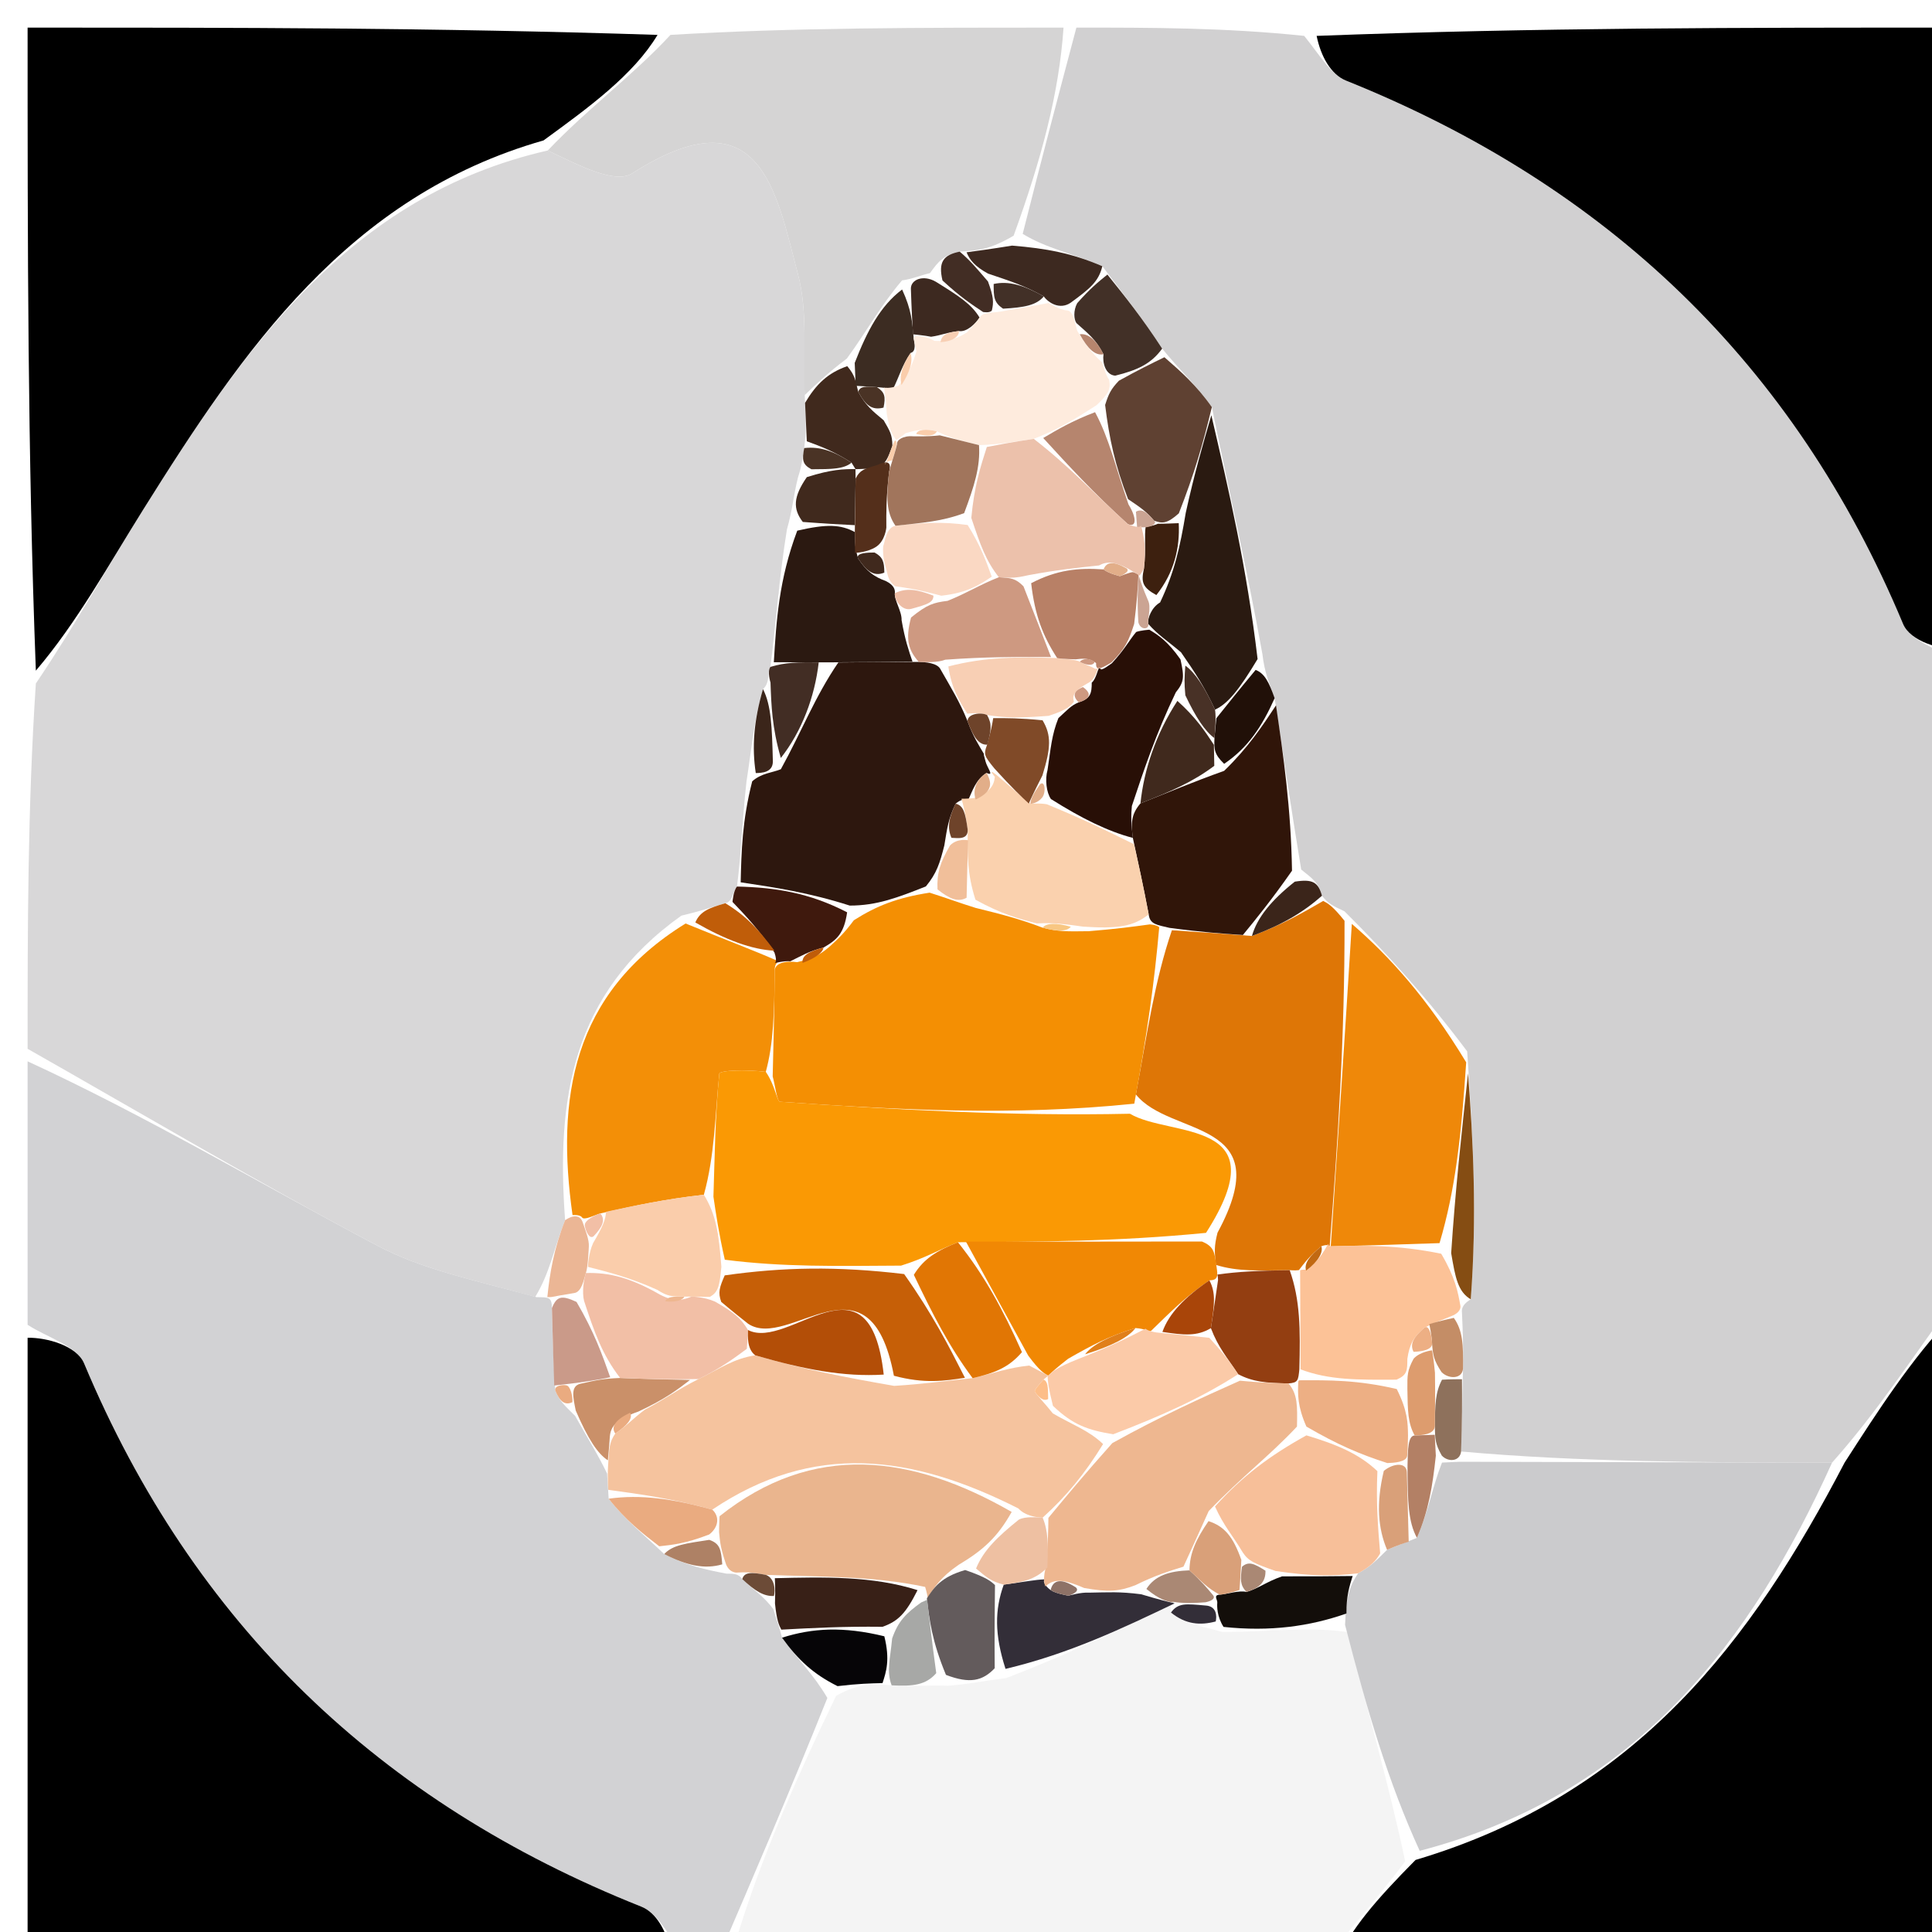 <svg version="1.1" id="Layer_1" xmlns="http://www.w3.org/2000/svg" xmlns:xlink="http://www.w3.org/1999/xlink" x="0px" y="0px"
	 width="100%" viewBox="0 0 70 70" enable-background="new 0 0 70 70" xml:space="preserve">
<path fill="#D1D0D1" opacity="1" stroke="none" 
	d="
M39,1 
	C41.7,1 44.4,1 47.254,1.3 
	C47.857,2.05 48.225,2.702 48.768,2.92 
	C58.211,6.71 65.007,13.162 68.951,22.604 
	C69.218,23.243 70.298,23.543 71,24 
	C71,31.688 71,39.375 70.713,47.237 
	C69.229,49.272 68.031,51.133 66.378,52.996 
	C61.58,52.986 57.236,52.974 52.938,52.591 
	C52.979,51.47 52.975,50.721 53.007,49.596 
	C53.021,48.712 52.998,48.204 52.971,47.597 
	C52.967,47.497 52.912,47.305 53.288,47.077 
	C53.518,44.063 53.373,41.277 53.159,38.093 
	C51.72,36.174 50.349,34.652 48.714,33.019 
	C48.281,32.819 48.111,32.731 47.898,32.455 
	C47.762,31.963 47.559,31.841 47.145,31.505 
	C46.773,29.257 46.503,27.407 46.183,25.296 
	C45.978,24.719 45.823,24.401 45.738,23.691 
	C45.169,20.546 44.529,17.795 43.908,14.751 
	C43.348,13.952 42.769,13.448 42.108,12.631 
	C41.392,11.529 40.758,10.738 39.94,9.645 
	C38.837,9.171 37.916,9.002 37.054,8.473 
	C37.742,5.742 38.371,3.371 39,1 
z"/>
<path fill="#D8D7D8" opacity="1" stroke="none" 
	d="
M1,38 
	C1,33.643 1,29.286 1.299,24.764 
	C2.79,22.552 3.93,20.473 5.187,18.466 
	C8.801,12.693 12.608,7.106 19.847,5.452 
	C20.985,5.998 22.286,6.676 22.903,6.282 
	C27.564,3.303 28.123,6.953 28.915,9.948 
	C29.279,11.329 29.092,12.855 29.169,14.596 
	C29.2,15.247 29.216,15.617 29.138,16.234 
	C29.056,16.654 29.068,16.829 28.915,17.288 
	C28.737,18.005 28.724,18.437 28.511,19.186 
	C28.219,21 28.128,22.497 27.913,24.163 
	C27.789,24.331 27.917,24.731 27.644,24.967 
	C27.306,26.14 27.241,27.077 27.047,28.313 
	C26.89,29.731 26.863,30.849 26.703,32.121 
	C26.57,32.274 26.54,32.678 26.281,32.726 
	C25.694,32.896 25.366,33.017 24.686,33.176 
	C20.707,36.011 20.152,39.827 20.475,44.209 
	C20.064,45.257 19.921,46.122 19.392,46.99 
	C17.224,46.39 15.326,46.007 13.684,45.139 
	C9.396,42.872 5.22,40.394 1,38 
z"/>
<path fill="#D2D2D4" opacity="1" stroke="none" 
	d="
M1,38.454 
	C5.22,40.394 9.396,42.872 13.684,45.139 
	C15.326,46.007 17.224,46.39 19.445,46.999 
	C19.885,47.003 19.992,46.992 19.997,47.394 
	C20.028,48.597 20.054,49.399 20.118,50.38 
	C20.282,50.783 20.469,50.93 20.839,51.302 
	C21.304,52.135 21.646,52.664 21.997,53.391 
	C22.004,53.587 22.038,53.979 22.053,54.301 
	C22.674,55.09 23.28,55.558 24.066,56.307 
	C24.89,56.727 25.535,56.865 26.32,57.016 
	C26.46,57.028 26.737,56.976 26.893,57.214 
	C27.36,57.647 27.671,57.842 28.022,58.302 
	C28.143,58.727 28.226,58.886 28.334,59.337 
	C28.916,60.143 29.472,60.657 29.977,61.52 
	C28.618,64.912 27.309,67.956 26,71 
	C25.556,71 25.111,71 24.63,70.7 
	C24.144,69.95 23.776,69.296 23.233,69.08 
	C13.768,65.314 6.999,58.834 3.047,49.399 
	C2.779,48.759 1.701,48.458 1,48 
	C1,44.969 1,41.939 1,38.454 
z"/>
<path fill="#F4F4F4" opacity="1" stroke="none" 
	d="
M26.469,71 
	C27.309,67.956 28.618,64.912 30.295,61.44 
	C31.101,61.002 31.538,60.992 32.306,61.063 
	C33.086,61.101 33.537,61.058 34.34,61.077 
	C35.148,61.019 35.605,60.899 36.453,60.802 
	C38.75,59.915 40.656,59.003 42.528,58.063 
	C42.495,58.035 42.409,58.024 42.426,58.425 
	C42.964,58.861 43.486,58.897 44.29,59.129 
	C46.017,59.126 47.46,58.926 48.854,59.137 
	C49.557,62.069 50.31,64.591 50.913,67.442 
	C49.842,68.848 48.921,69.924 48,71 
	C40.979,71 33.958,71 26.469,71 
z"/>
<path fill="#000000" opacity="1" stroke="none" 
	d="
M19.693,5.088 
	C12.608,7.106 8.801,12.693 5.187,18.466 
	C3.93,20.473 2.79,22.552 1.299,24.299 
	C1,16.407 1,8.814 1,1 
	C8.353,1 15.708,1 23.824,1.264 
	C22.954,2.714 21.323,3.901 19.693,5.088 
z"/>
<path fill="#000000" opacity="1" stroke="none" 
	d="
M48.469,71 
	C48.921,69.924 49.842,68.848 51.288,67.389 
	C59.309,65.005 63.475,59.432 66.833,52.994 
	C68.031,51.133 69.229,49.272 70.713,47.705 
	C71,55.593 71,63.186 71,71 
	C63.647,71 56.292,71 48.469,71 
z"/>
<path fill="#000000" opacity="1" stroke="none" 
	d="
M71,23.531 
	C70.298,23.543 69.218,23.243 68.951,22.604 
	C65.007,13.162 58.211,6.71 48.768,2.92 
	C48.225,2.702 47.857,2.05 47.704,1.3 
	C55.593,1 63.186,1 71,1 
	C71,8.353 71,15.708 71,23.531 
z"/>
<path fill="#000000" opacity="1" stroke="none" 
	d="
M1,48.469 
	C1.701,48.458 2.779,48.759 3.047,49.399 
	C6.999,58.834 13.768,65.314 23.233,69.08 
	C23.776,69.296 24.144,69.95 24.297,70.7 
	C16.407,71 8.814,71 1,71 
	C1,63.647 1,56.292 1,48.469 
z"/>
<path fill="#D5D4D4" opacity="1" stroke="none" 
	d="
M19.847,5.452 
	C21.323,3.901 22.954,2.714 24.292,1.264 
	C28.689,1 33.379,1 38.534,1 
	C38.371,3.371 37.742,5.742 36.726,8.539 
	C35.9,9.024 35.46,9.082 34.772,9.117 
	C34.185,9.235 33.988,9.487 33.694,9.897 
	C33.455,9.944 33.002,10.125 32.684,10.158 
	C31.895,11.085 31.424,11.978 30.683,12.991 
	C29.994,13.512 29.574,13.914 29.155,14.316 
	C29.092,12.855 29.279,11.329 28.915,9.948 
	C28.123,6.953 27.564,3.303 22.903,6.282 
	C22.286,6.676 20.985,5.998 19.847,5.452 
z"/>
<path fill="#CBCBCD" opacity="1" stroke="none" 
	d="
M66.378,52.996 
	C63.475,59.432 59.309,65.005 51.438,67.059 
	C50.31,64.591 49.557,62.069 48.734,58.871 
	C48.779,57.83 48.894,57.466 49.206,57.005 
	C49.662,56.754 49.862,56.545 50.256,56.153 
	C50.683,55.97 50.862,55.914 51.338,55.719 
	C51.768,54.721 51.9,53.861 52.247,52.992 
	C52.463,52.982 52.893,52.962 52.893,52.962 
	C57.236,52.974 61.58,52.986 66.378,52.996 
z"/>
<path fill="#DE7606" opacity="1" stroke="none" 
	d="
M47.942,32.643 
	C48.111,32.731 48.281,32.819 48.715,33.363 
	C48.725,37.599 48.47,41.379 48.177,45.151 
	C48.14,45.142 48.12,45.068 47.876,45.153 
	C47.437,45.512 47.242,45.787 47.054,46.028 
	C47.061,45.995 47.106,46.046 46.728,46.021 
	C45.595,46.036 44.841,46.075 44.055,45.83 
	C44.004,45.356 43.985,45.166 44.113,44.663 
	C46.369,40.498 42.404,41.222 41.155,39.653 
	C41.571,37.42 41.83,35.551 42.46,33.705 
	C43.565,33.778 44.298,33.827 45.36,33.912 
	C46.439,33.512 47.19,33.077 47.942,32.643 
z"/>
<path fill="#EF8809" opacity="1" stroke="none" 
	d="
M48.215,45.159 
	C48.47,41.379 48.725,37.599 48.979,33.474 
	C50.349,34.652 51.72,36.174 53.123,38.49 
	C52.942,41.196 52.73,43.108 52.157,45.041 
	C50.602,45.095 49.409,45.127 48.215,45.159 
z"/>
<path fill="#301509" opacity="1" stroke="none" 
	d="
M45.032,33.877 
	C44.298,33.827 43.565,33.778 42.372,33.618 
	C41.912,33.507 41.662,33.492 41.619,33.128 
	C41.412,32.038 41.25,31.313 41.045,30.359 
	C40.977,29.82 40.979,29.51 41.321,29.108 
	C42.419,28.676 43.207,28.339 44.353,27.929 
	C45.217,27.091 45.725,26.324 46.232,25.557 
	C46.503,27.407 46.773,29.257 46.812,31.547 
	C46.064,32.616 45.548,33.246 45.032,33.877 
z"/>
<path fill="#FCC297" opacity="1" stroke="none" 
	d="
M48.177,45.151 
	C49.409,45.127 50.602,45.095 52.218,45.425 
	C52.73,46.293 52.821,46.799 52.912,47.305 
	C52.912,47.305 52.967,47.497 52.67,47.649 
	C52.177,47.858 51.982,47.916 51.612,48.104 
	C51.219,48.443 51.07,48.692 50.991,49.235 
	C50.99,49.653 50.988,49.821 50.599,49.988 
	C49.183,49.996 48.154,50.005 47.122,49.614 
	C47.115,48.159 47.111,47.103 47.106,46.046 
	C47.106,46.046 47.061,45.995 47.329,46.003 
	C47.771,45.697 47.946,45.383 48.12,45.068 
	C48.12,45.068 48.14,45.142 48.177,45.151 
z"/>
<path fill="#2A1A11" opacity="1" stroke="none" 
	d="
M43.889,15.044 
	C44.529,17.795 45.169,20.546 45.565,23.878 
	C44.904,24.981 44.487,25.503 44.023,25.711 
	C43.64,24.886 43.303,24.373 42.791,23.635 
	C42.291,23.211 41.966,23.013 41.605,22.607 
	C41.569,22.398 41.726,22.005 42.033,21.827 
	C42.547,20.744 42.753,19.84 42.962,18.581 
	C43.273,17.165 43.581,16.105 43.889,15.044 
z"/>
<path fill="#5F4132" opacity="1" stroke="none" 
	d="
M43.908,14.751 
	C43.581,16.105 43.273,17.165 42.711,18.6 
	C42.288,18.975 42.119,18.976 41.816,18.866 
	C41.551,18.554 41.37,18.418 40.872,18.084 
	C40.397,16.856 40.191,15.892 40.041,14.673 
	C40.172,14.262 40.247,14.105 40.54,13.794 
	C41.235,13.407 41.712,13.175 42.189,12.943 
	C42.769,13.448 43.348,13.952 43.908,14.751 
z"/>
<path fill="#854D13" opacity="1" stroke="none" 
	d="
M53.288,47.077 
	C52.821,46.799 52.73,46.293 52.579,45.403 
	C52.73,43.108 52.942,41.196 53.19,38.888 
	C53.373,41.277 53.518,44.063 53.288,47.077 
z"/>
<path fill="#423027" opacity="1" stroke="none" 
	d="
M42.108,12.631 
	C41.712,13.175 41.235,13.407 40.406,13.611 
	C40.053,13.582 39.938,13.142 39.982,12.837 
	C39.715,12.3 39.403,12.068 39.001,11.706 
	C38.909,11.575 38.883,11.258 39.028,10.986 
	C39.49,10.459 39.806,10.204 40.123,9.948 
	C40.758,10.738 41.392,11.529 42.108,12.631 
z"/>
<path fill="#3D2920" opacity="1" stroke="none" 
	d="
M39.94,9.645 
	C39.806,10.204 39.49,10.459 38.787,10.972 
	C38.401,11.23 37.99,10.978 37.819,10.74 
	C37.1,10.335 36.551,10.169 35.796,9.912 
	C35.329,9.655 35.138,9.428 35.02,9.141 
	C35.46,9.082 35.9,9.024 36.668,8.899 
	C37.916,9.002 38.837,9.171 39.94,9.645 
z"/>
<path fill="#211008" opacity="1" stroke="none" 
	d="
M44.07,26.024 
	C44.487,25.503 44.904,24.981 45.494,24.272 
	C45.823,24.401 45.978,24.719 46.183,25.296 
	C45.725,26.324 45.217,27.091 44.353,27.675 
	C43.991,27.324 43.987,27.154 44.002,26.745 
	C44.022,26.504 44.07,26.024 44.07,26.024 
z"/>
<path fill="#3B251A" opacity="1" stroke="none" 
	d="
M45.36,33.912 
	C45.548,33.246 46.064,32.616 46.913,31.944 
	C47.559,31.841 47.762,31.963 47.898,32.455 
	C47.19,33.077 46.439,33.512 45.36,33.912 
z"/>
<path fill="#8E715C" opacity="1" stroke="none" 
	d="
M52.938,52.591 
	C52.893,52.962 52.463,52.982 52.238,52.737 
	C52.004,52.323 51.994,52.154 51.988,51.655 
	C51.997,50.888 52.002,50.449 52.247,49.99 
	C52.488,49.971 52.97,49.972 52.97,49.972 
	C52.975,50.721 52.979,51.47 52.938,52.591 
z"/>
<path fill="#C48D66" opacity="1" stroke="none" 
	d="
M53.007,49.596 
	C52.97,49.972 52.488,49.971 52.232,49.717 
	C51.947,49.284 51.918,49.104 51.887,48.685 
	C51.885,48.444 51.787,47.974 51.787,47.974 
	C51.982,47.916 52.177,47.858 52.674,47.749 
	C52.998,48.204 53.021,48.712 53.007,49.596 
z"/>
<path fill="#F38F07" opacity="1" stroke="none" 
	d="
M20.744,44.025 
	C20.152,39.827 20.707,36.011 24.841,33.46 
	C26.295,34.056 27.243,34.406 28.188,34.821 
	C28.186,34.885 28.057,34.896 28.07,35.194 
	C28.054,36.661 28.025,37.831 27.746,38.835 
	C26.996,38.745 26.074,38.779 26.061,38.905 
	C25.911,40.381 25.898,41.871 25.502,43.288 
	C24.089,43.447 23.024,43.676 21.752,43.964 
	C21.545,44.024 21.164,44.226 21.09,44.112 
	C21.016,43.997 20.744,44.025 20.744,44.025 
z"/>
<path fill="#2D170E" opacity="1" stroke="none" 
	d="
M26.836,31.968 
	C26.863,30.849 26.89,29.731 27.254,28.309 
	C27.59,28.006 28.004,27.994 28.292,27.87 
	C29.051,26.498 29.52,25.251 30.374,24.002 
	C31.526,23.992 32.294,23.983 33.29,23.982 
	C33.517,23.99 33.971,24.014 34.081,24.259 
	C34.477,24.955 34.763,25.406 35.057,26.132 
	C35.265,26.702 35.465,26.998 35.65,27.316 
	C35.634,27.338 35.659,27.386 35.711,27.598 
	C35.763,27.811 36.045,28.146 35.744,28.004 
	C35.341,28.259 35.24,28.656 35.072,29 
	C35.006,28.946 34.836,28.94 34.625,29.118 
	C34.366,29.648 34.317,30.001 34.215,30.632 
	C34.052,31.273 33.942,31.636 33.546,32.117 
	C32.517,32.524 31.774,32.811 30.788,32.811 
	C29.309,32.338 28.072,32.153 26.836,31.968 
z"/>
<path fill="#2B1911" opacity="1" stroke="none" 
	d="
M33.062,23.973 
	C32.294,23.983 31.526,23.992 30.048,23.998 
	C28.905,23.994 28.471,23.994 28.037,23.994 
	C28.128,22.497 28.219,21 28.886,19.227 
	C29.965,18.977 30.467,19.003 30.972,19.278 
	C30.976,19.697 30.978,19.864 31.095,20.242 
	C31.412,20.714 31.671,20.896 32.103,21.056 
	C32.219,21.117 32.448,21.245 32.422,21.493 
	C32.395,21.741 32.679,22.152 32.666,22.467 
	C32.789,23.179 32.926,23.576 33.062,23.973 
z"/>
<path fill="#422D24" opacity="1" stroke="none" 
	d="
M27.913,24.163 
	C28.471,23.994 28.905,23.994 29.664,23.999 
	C29.52,25.251 29.051,26.498 28.291,27.463 
	C27.972,26.364 27.945,25.548 27.917,24.731 
	C27.917,24.731 27.789,24.331 27.913,24.163 
z"/>
<path fill="#3F190D" opacity="1" stroke="none" 
	d="
M26.703,32.121 
	C28.072,32.153 29.309,32.338 30.693,33.055 
	C30.582,33.822 30.324,34.056 29.837,34.331 
	C29.306,34.466 29.046,34.627 28.634,34.83 
	C28.439,34.804 28.057,34.896 28.057,34.896 
	C28.057,34.896 28.186,34.885 28.059,34.51 
	C27.469,33.649 27.004,33.164 26.54,32.678 
	C26.54,32.678 26.57,32.274 26.703,32.121 
z"/>
<path fill="#40291D" opacity="1" stroke="none" 
	d="
M29.169,14.596 
	C29.574,13.914 29.994,13.512 30.698,13.267 
	C30.989,13.61 30.995,13.794 31.094,14.193 
	C31.359,14.684 31.596,14.879 32.017,15.228 
	C32.234,15.605 32.334,15.748 32.332,16.154 
	C32.171,16.597 32.112,16.776 31.79,16.967 
	C31.352,16.987 31.176,16.994 31,17 
	C30.999,16.999 30.993,16.995 30.853,16.764 
	C30.22,16.351 29.726,16.17 29.232,15.988 
	C29.216,15.617 29.2,15.247 29.169,14.596 
z"/>
<path fill="#C05D09" opacity="1" stroke="none" 
	d="
M26.281,32.726 
	C27.004,33.164 27.469,33.649 28.061,34.446 
	C27.243,34.406 26.295,34.056 25.193,33.422 
	C25.366,33.017 25.694,32.896 26.281,32.726 
z"/>
<path fill="#40291D" opacity="1" stroke="none" 
	d="
M30.97,19.028 
	C30.467,19.003 29.965,18.977 29.087,18.911 
	C28.724,18.437 28.737,18.005 29.233,17.287 
	C30.143,16.999 30.568,16.997 30.993,16.995 
	C30.993,16.995 30.999,16.999 31,17.338 
	C30.99,18.126 30.98,18.577 30.97,19.028 
z"/>
<path fill="#EBB695" opacity="1" stroke="none" 
	d="
M19.831,46.994 
	C19.921,46.122 20.064,45.257 20.475,44.209 
	C20.744,44.025 21.016,43.997 21.114,44.29 
	C21.212,44.582 21.351,44.921 21.335,45.166 
	C21.319,45.411 21.301,45.901 21.228,46.124 
	C21.155,46.347 21.08,46.811 20.807,46.849 
	C20.353,46.922 20.173,46.957 19.992,46.992 
	C19.992,46.992 19.885,47.003 19.831,46.994 
z"/>
<path fill="#3B251A" opacity="1" stroke="none" 
	d="
M27.644,24.967 
	C27.945,25.548 27.972,26.364 28.002,27.588 
	C28.004,27.994 27.59,28.006 27.383,28.01 
	C27.241,27.077 27.306,26.14 27.644,24.967 
z"/>
<path fill="#4A3325" opacity="1" stroke="none" 
	d="
M30.853,16.764 
	C30.568,16.997 30.143,16.999 29.399,17.002 
	C29.068,16.829 29.056,16.654 29.138,16.234 
	C29.726,16.17 30.22,16.351 30.853,16.764 
z"/>
<path fill="#F5C39E" opacity="1" stroke="none" 
	d="
M22.038,53.979 
	C22.038,53.979 22.004,53.587 22.032,53.107 
	C22.071,52.436 22.083,52.246 22.293,51.94 
	C22.739,51.633 22.932,51.397 23.366,51.074 
	C24.108,50.688 24.554,50.343 25.31,49.966 
	C26.1,49.58 26.579,49.225 27.364,49.106 
	C29.123,49.617 30.576,49.894 32.397,50.213 
	C33.498,50.144 34.229,50.032 35.24,49.933 
	C36.035,49.748 36.55,49.55 37.293,49.477 
	C37.674,49.681 37.828,49.76 37.977,49.841 
	C37.973,49.844 37.957,49.864 37.807,49.984 
	C37.599,50.214 37.465,50.376 37.498,50.428 
	C37.627,50.626 37.81,50.788 38.146,51.21 
	C38.879,51.637 39.439,51.819 39.967,52.321 
	C39.285,53.426 38.635,54.211 37.777,54.987 
	C37.569,54.978 37.155,54.933 36.896,54.653 
	C33.016,52.69 29.46,52.242 25.807,54.697 
	C24.375,54.299 23.207,54.139 22.038,53.979 
z"/>
<path fill="#EAB58E" opacity="1" stroke="none" 
	d="
M26.071,54.935 
	C29.46,52.242 33.016,52.69 36.655,54.78 
	C36.156,55.672 35.641,56.156 34.732,56.697 
	C34.087,57.139 33.834,57.526 33.592,57.935 
	C33.602,57.958 33.653,57.941 33.52,57.497 
	C31.616,57.095 29.845,57.138 27.75,57.061 
	C27.197,56.952 26.967,56.964 26.737,56.976 
	C26.737,56.976 26.46,57.028 26.31,56.691 
	C26.125,56.141 26.09,55.927 26.054,55.519 
	C26.051,55.324 26.071,54.935 26.071,54.935 
z"/>
<path fill="#382017" opacity="1" stroke="none" 
	d="
M28.074,57.181 
	C29.845,57.138 31.616,57.095 33.244,57.614 
	C32.821,58.458 32.541,58.74 31.977,58.942 
	C30.566,58.924 29.437,58.985 28.308,59.045 
	C28.226,58.886 28.143,58.727 28.079,58.092 
	C28.098,57.616 28.074,57.181 28.074,57.181 
z"/>
<path fill="#060507" opacity="1" stroke="none" 
	d="
M28.334,59.337 
	C29.437,58.985 30.566,58.924 32.041,59.286 
	C32.251,60.134 32.113,60.558 31.976,60.982 
	C31.538,60.992 31.101,61.002 30.346,61.092 
	C29.472,60.657 28.916,60.143 28.334,59.337 
z"/>
<path fill="#EAAB80" opacity="1" stroke="none" 
	d="
M25.807,54.697 
	C26.071,54.935 26.051,55.324 25.696,55.597 
	C24.856,55.922 24.371,55.974 23.886,56.025 
	C23.28,55.558 22.674,55.09 22.053,54.301 
	C23.207,54.139 24.375,54.299 25.807,54.697 
z"/>
<path fill="#CA9069" opacity="1" stroke="none" 
	d="
M22.095,52.057 
	C22.083,52.246 22.071,52.436 22.024,52.91 
	C21.646,52.664 21.304,52.135 20.86,51.107 
	C20.759,50.608 20.67,50.224 21.028,50.136 
	C21.627,50 21.868,49.95 22.469,49.927 
	C23.552,49.969 24.276,49.984 25,49.999 
	C24.554,50.343 24.108,50.688 23.131,51.143 
	C22.294,51.435 22.125,51.702 22.095,52.057 
z"/>
<path fill="#CA9A89" opacity="1" stroke="none" 
	d="
M22.109,49.901 
	C21.868,49.95 21.627,50 20.884,50.106 
	C20.381,50.164 20.081,50.2 20.081,50.2 
	C20.054,49.399 20.028,48.597 19.997,47.394 
	C20.173,46.957 20.353,46.922 20.889,47.171 
	C21.533,48.271 21.821,49.086 22.109,49.901 
z"/>
<path fill="#AE8165" opacity="1" stroke="none" 
	d="
M24.066,56.307 
	C24.371,55.974 24.856,55.922 25.698,55.792 
	C26.09,55.927 26.125,56.141 26.169,56.679 
	C25.535,56.865 24.89,56.727 24.066,56.307 
z"/>
<path fill="#6C4B37" opacity="1" stroke="none" 
	d="
M27.75,57.061 
	C28.074,57.181 28.098,57.616 28.04,57.826 
	C27.671,57.842 27.36,57.647 26.893,57.214 
	C26.967,56.964 27.197,56.952 27.75,57.061 
z"/>
<path fill="#EAAB80" opacity="1" stroke="none" 
	d="
M20.118,50.38 
	C20.081,50.2 20.381,50.164 20.526,50.194 
	C20.67,50.224 20.759,50.608 20.738,50.804 
	C20.469,50.93 20.282,50.783 20.118,50.38 
z"/>
<path fill="#332E38" opacity="1" stroke="none" 
	d="
M42.561,58.092 
	C40.656,59.003 38.75,59.915 36.432,60.467 
	C36.029,59.216 36.04,58.323 36.368,57.415 
	C37.099,57.316 37.511,57.234 37.847,57.223 
	C37.771,57.295 37.877,57.478 38.067,57.611 
	C38.256,57.744 38.715,57.815 38.715,57.815 
	C38.715,57.815 39.161,57.684 39.459,57.705 
	C40.153,57.694 40.549,57.661 41.344,57.763 
	C42.015,57.963 42.288,58.028 42.561,58.092 
z"/>
<path fill="#130E0A" opacity="1" stroke="none" 
	d="
M49.009,57.102 
	C48.894,57.466 48.779,57.83 48.784,58.46 
	C47.46,58.926 46.017,59.126 44.331,58.946 
	C44.089,58.565 44.093,58.189 44.105,58.072 
	C44.117,57.956 43.947,57.793 44.194,57.778 
	C44.44,57.763 44.909,57.609 45.162,57.68 
	C45.638,57.535 45.862,57.319 46.452,57.114 
	C47.548,57.117 48.278,57.11 49.009,57.102 
z"/>
<path fill="#635B5C" opacity="1" stroke="none" 
	d="
M36.05,57.43 
	C36.04,58.323 36.029,59.216 36.04,60.444 
	C35.605,60.899 35.148,61.019 34.274,60.684 
	C33.764,59.457 33.673,58.685 33.582,57.912 
	C33.834,57.526 34.087,57.139 34.971,56.885 
	C35.752,57.155 35.901,57.293 36.05,57.43 
z"/>
<path fill="#A7A8A6" opacity="1" stroke="none" 
	d="
M33.592,57.935 
	C33.673,58.685 33.764,59.457 33.922,60.622 
	C33.537,61.058 33.086,61.101 32.306,61.063 
	C32.113,60.558 32.251,60.134 32.324,59.366 
	C32.541,58.74 32.821,58.458 33.377,58.059 
	C33.653,57.941 33.602,57.958 33.592,57.935 
z"/>
<path fill="#AA8874" opacity="1" stroke="none" 
	d="
M42.528,58.063 
	C42.288,58.028 42.015,57.963 41.536,57.571 
	C41.846,57.083 42.363,56.923 43.096,56.896 
	C43.525,57.284 43.736,57.539 43.947,57.793 
	C43.947,57.793 44.117,57.956 43.681,58.053 
	C42.967,58.109 42.688,58.067 42.409,58.024 
	C42.409,58.024 42.495,58.035 42.528,58.063 
z"/>
<path fill="#332E38" opacity="1" stroke="none" 
	d="
M42.426,58.425 
	C42.688,58.067 42.967,58.109 43.67,58.17 
	C44.093,58.189 44.089,58.565 44.048,58.749 
	C43.486,58.897 42.964,58.861 42.426,58.425 
z"/>
<path fill="#3C2C22" opacity="1" stroke="none" 
	d="
M31,13.979 
	C30.995,13.794 30.989,13.61 30.968,13.149 
	C31.424,11.978 31.895,11.085 32.685,10.489 
	C33.028,11.23 33.054,11.672 33.106,12.269 
	C33.132,12.426 33.206,12.733 32.993,12.787 
	C32.681,13.242 32.581,13.643 32.369,14.065 
	C32.255,14.086 32.028,14.046 31.772,14.026 
	C31.343,13.997 31.172,13.988 31,13.979 
z"/>
<path fill="#3D2920" opacity="1" stroke="none" 
	d="
M33.08,12.113 
	C33.054,11.672 33.028,11.23 33.003,10.457 
	C33.002,10.125 33.455,9.944 33.909,10.209 
	C34.782,10.75 35.2,11.027 35.491,11.505 
	C35.364,11.706 35.031,12.045 34.743,11.995 
	C34.287,12.046 34.12,12.147 33.737,12.201 
	C33.52,12.155 33.08,12.113 33.08,12.113 
z"/>
<path fill="#422D24" opacity="1" stroke="none" 
	d="
M35.618,11.304 
	C35.2,11.027 34.782,10.75 34.148,10.162 
	C33.988,9.487 34.185,9.235 34.772,9.117 
	C35.138,9.428 35.329,9.655 35.796,10.198 
	C36.004,10.765 36.006,10.955 35.937,11.248 
	C35.864,11.351 35.618,11.304 35.618,11.304 
z"/>
<path fill="#F7BF99" opacity="1" stroke="none" 
	d="
M49.206,57.005 
	C48.278,57.11 47.548,57.117 46.215,56.92 
	C45.424,56.639 45.235,56.563 45.023,56.24 
	C44.671,55.645 44.343,55.296 44.022,54.583 
	C45.017,53.48 46.005,52.742 47.334,52.006 
	C48.462,52.344 49.249,52.682 49.906,53.303 
	C49.853,54.485 49.93,55.383 50.006,56.281 
	C49.862,56.545 49.662,56.754 49.206,57.005 
z"/>
<path fill="#D9A079" opacity="1" stroke="none" 
	d="
M50.256,56.153 
	C49.93,55.383 49.853,54.485 50.138,53.293 
	C50.499,53 50.962,52.98 50.973,53.34 
	C51.002,54.42 51.021,55.139 51.04,55.859 
	C50.862,55.914 50.683,55.97 50.256,56.153 
z"/>
<path fill="#B38065" opacity="1" stroke="none" 
	d="
M51.338,55.719 
	C51.021,55.139 51.002,54.42 50.997,53.101 
	C51.01,52.5 51.014,52.018 51.257,52.01 
	C51.499,52.001 51.984,51.984 51.984,51.984 
	C51.994,52.154 52.004,52.323 52.023,52.747 
	C51.9,53.861 51.768,54.721 51.338,55.719 
z"/>
<path fill="#F48F03" opacity="1" stroke="none" 
	d="
M28.07,35.194 
	C28.057,34.896 28.439,34.804 28.883,34.86 
	C29.573,34.707 29.819,34.499 30.065,34.29 
	C30.324,34.056 30.582,33.822 30.936,33.343 
	C31.774,32.811 32.517,32.524 33.681,32.343 
	C34.409,32.574 34.716,32.699 35.345,32.894 
	C36.299,33.129 36.933,33.293 37.776,33.611 
	C38.325,33.758 38.663,33.75 39.447,33.739 
	C40.482,33.655 41.072,33.573 41.662,33.492 
	C41.662,33.492 41.912,33.507 42.001,33.595 
	C41.83,35.551 41.571,37.42 41.097,39.988 
	C36.675,40.445 32.467,40.208 28.262,39.919 
	C28.153,39.911 28.084,39.32 27.996,39.001 
	C28.025,37.831 28.054,36.661 28.07,35.194 
z"/>
<path fill="#FA9904" opacity="1" stroke="none" 
	d="
M27.746,38.835 
	C28.084,39.32 28.153,39.911 28.262,39.919 
	C32.467,40.208 36.675,40.445 40.94,40.353 
	C42.404,41.222 46.369,40.498 43.696,44.669 
	C40.42,44.988 37.708,44.987 34.708,45.009 
	C33.946,45.316 33.472,45.6 32.647,45.856 
	C30.324,45.87 28.353,45.912 26.261,45.642 
	C26.043,44.673 25.946,44.015 25.849,43.358 
	C25.898,41.871 25.911,40.381 26.061,38.905 
	C26.074,38.779 26.996,38.745 27.746,38.835 
z"/>
<path fill="#F18804" opacity="1" stroke="none" 
	d="
M34.997,44.986 
	C37.708,44.987 40.42,44.988 43.548,44.982 
	C43.985,45.166 44.004,45.356 44.077,45.895 
	C44.13,46.243 44.132,46.381 43.818,46.39 
	C42.928,46.996 42.352,47.593 41.7,48.225 
	C41.623,48.26 41.503,48.141 41.14,48.118 
	C40.172,48.415 39.568,48.734 38.702,49.229 
	C38.288,49.55 38.135,49.694 37.982,49.838 
	C37.828,49.76 37.674,49.681 37.254,49.115 
	C36.324,47.413 35.66,46.2 34.997,44.986 
z"/>
<path fill="#933E11" opacity="1" stroke="none" 
	d="
M46.728,46.021 
	C47.111,47.103 47.115,48.159 47.078,49.613 
	C47.036,50.009 47.037,50.098 46.685,50.124 
	C45.863,50.109 45.394,50.067 44.861,49.79 
	C44.47,49.194 44.143,48.833 43.873,48.122 
	C43.997,47.309 44.064,46.845 44.132,46.381 
	C44.132,46.381 44.13,46.243 44.108,46.179 
	C44.841,46.075 45.595,46.036 46.728,46.021 
z"/>
<path fill="#C16912" opacity="1" stroke="none" 
	d="
M47.876,45.153 
	C47.946,45.383 47.771,45.697 47.322,46.036 
	C47.242,45.787 47.437,45.512 47.876,45.153 
z"/>
<path fill="#FAD1AE" opacity="1" stroke="none" 
	d="
M41.619,33.128 
	C41.072,33.573 40.482,33.655 39.242,33.574 
	C38.251,33.427 37.908,33.442 37.566,33.457 
	C36.933,33.293 36.299,33.129 35.342,32.598 
	C35.039,31.635 35.059,31.04 35.061,30.061 
	C34.974,29.432 34.905,29.186 34.836,28.94 
	C34.836,28.94 35.006,28.946 35.284,28.916 
	C35.852,28.723 36.013,28.476 36.045,28.146 
	C36.045,28.146 35.763,27.811 36.085,28.06 
	C36.697,28.577 36.987,28.846 37.33,29.121 
	C37.384,29.128 37.601,29.089 37.923,29.138 
	C39.192,29.654 40.14,30.121 41.087,30.587 
	C41.25,31.313 41.412,32.038 41.619,33.128 
z"/>
<path fill="#280F06" opacity="1" stroke="none" 
	d="
M41.045,30.359 
	C40.14,30.121 39.192,29.654 38.078,28.951 
	C37.912,28.715 37.858,28.233 37.954,27.899 
	C38.075,27.102 38.1,26.641 38.348,26.018 
	C38.685,25.712 38.797,25.567 39.083,25.447 
	C39.515,25.316 39.555,25.116 39.556,24.732 
	C39.734,24.592 39.786,24.141 39.846,24.206 
	C39.907,24.272 39.92,24.292 40.284,24.032 
	C40.77,23.5 40.892,23.228 41.166,22.898 
	C41.318,22.84 41.642,22.815 41.642,22.815 
	C41.966,23.013 42.291,23.211 42.771,23.891 
	C42.915,24.543 42.903,24.712 42.602,25.085 
	C41.879,26.592 41.445,27.896 41.01,29.201 
	C40.979,29.51 40.977,29.82 41.045,30.359 
z"/>
<path fill="#40291D" opacity="1" stroke="none" 
	d="
M41.321,29.108 
	C41.445,27.896 41.879,26.592 42.659,25.394 
	C43.329,25.995 43.656,26.49 43.982,26.985 
	C43.987,27.154 43.991,27.324 43.996,27.747 
	C43.207,28.339 42.419,28.676 41.321,29.108 
z"/>
<path fill="#EDAF84" opacity="1" stroke="none" 
	d="
M51.015,52.018 
	C51.014,52.018 51.01,52.5 50.986,52.74 
	C50.962,52.98 50.499,53 50.267,53.01 
	C49.249,52.682 48.462,52.344 47.333,51.687 
	C47.006,50.945 47.022,50.521 47.037,50.098 
	C47.037,50.098 47.036,50.009 47.08,50.011 
	C48.154,50.005 49.183,49.996 50.606,50.327 
	C51.004,51.116 51.009,51.567 51.015,52.018 
z"/>
<path fill="#DD9C6E" opacity="1" stroke="none" 
	d="
M51.257,52.01 
	C51.009,51.567 51.004,51.116 50.992,50.327 
	C50.988,49.821 50.99,49.653 51.217,49.23 
	C51.441,48.974 51.889,48.925 51.889,48.925 
	C51.918,49.104 51.947,49.284 51.991,49.737 
	C52.002,50.449 51.997,50.888 51.988,51.655 
	C51.984,51.984 51.499,52.001 51.257,52.01 
z"/>
<path fill="#EDAF84" opacity="1" stroke="none" 
	d="
M51.887,48.685 
	C51.889,48.925 51.441,48.974 51.216,48.979 
	C51.07,48.692 51.219,48.443 51.612,48.104 
	C51.787,47.974 51.885,48.444 51.887,48.685 
z"/>
<path fill="#3D200F" opacity="1" stroke="none" 
	d="
M41.951,18.977 
	C42.119,18.976 42.288,18.975 42.708,18.955 
	C42.753,19.84 42.547,20.744 41.897,21.561 
	C41.395,21.284 41.337,21.094 41.447,20.605 
	C41.533,19.867 41.45,19.428 41.515,19.049 
	C41.662,19.11 41.951,18.977 41.951,18.977 
z"/>
<path fill="#483126" opacity="1" stroke="none" 
	d="
M44.002,26.745 
	C43.656,26.49 43.329,25.995 42.947,25.191 
	C42.903,24.712 42.915,24.543 42.947,24.117 
	C43.303,24.373 43.64,24.886 44.023,25.711 
	C44.07,26.024 44.022,26.504 44.002,26.745 
z"/>
<path fill="#CBA493" opacity="1" stroke="none" 
	d="
M41.278,20.904 
	C41.337,21.094 41.395,21.284 41.59,21.74 
	C41.726,22.005 41.569,22.398 41.605,22.607 
	C41.642,22.815 41.318,22.84 41.245,22.548 
	C41.197,21.778 41.223,21.301 41.259,20.843 
	C41.268,20.862 41.278,20.904 41.278,20.904 
z"/>
<path fill="#FEEBDD" opacity="1" stroke="none" 
	d="
M35.491,11.505 
	C35.618,11.304 35.864,11.351 36.269,11.286 
	C37.113,11.141 37.551,11.06 37.99,10.978 
	C37.99,10.978 38.401,11.23 38.642,11.244 
	C38.883,11.258 38.909,11.575 39.029,11.982 
	C39.413,12.64 39.675,12.891 39.938,13.142 
	C39.938,13.142 40.053,13.582 40.188,13.765 
	C40.247,14.105 40.172,14.262 39.732,14.68 
	C38.844,15.251 38.321,15.56 37.455,15.901 
	C36.66,16.02 36.208,16.107 35.471,16.127 
	C34.807,15.964 34.427,15.868 33.945,15.628 
	C33.537,15.526 33.233,15.569 32.814,15.695 
	C32.701,15.778 32.483,15.956 32.471,15.94 
	C32.459,15.924 32.434,15.891 32.434,15.891 
	C32.334,15.748 32.234,15.605 32.13,15.002 
	C32.093,14.377 32.061,14.211 32.028,14.046 
	C32.028,14.046 32.255,14.086 32.55,13.973 
	C32.964,13.484 33.085,13.108 33.206,12.733 
	C33.206,12.733 33.132,12.426 33.106,12.269 
	C33.08,12.113 33.52,12.155 33.859,12.35 
	C34.476,12.378 34.754,12.212 35.031,12.045 
	C35.031,12.045 35.364,11.706 35.491,11.505 
z"/>
<path fill="#B6856E" opacity="1" stroke="none" 
	d="
M37.798,15.87 
	C38.321,15.56 38.844,15.251 39.676,14.934 
	C40.191,15.892 40.397,16.856 40.888,18.278 
	C41.173,18.735 41.201,19.126 40.864,18.99 
	C39.618,17.859 38.708,16.864 37.798,15.87 
z"/>
<path fill="#CBA493" opacity="1" stroke="none" 
	d="
M41.201,19.126 
	C41.201,19.126 41.173,18.735 41.157,18.541 
	C41.37,18.418 41.551,18.554 41.816,18.866 
	C41.951,18.977 41.662,19.11 41.49,19.104 
	C41.318,19.099 41.201,19.126 41.201,19.126 
z"/>
<path fill="#B6856E" opacity="1" stroke="none" 
	d="
M39.982,12.837 
	C39.675,12.891 39.413,12.64 39.121,12.112 
	C39.403,12.068 39.715,12.3 39.982,12.837 
z"/>
<path fill="#423027" opacity="1" stroke="none" 
	d="
M37.819,10.74 
	C37.551,11.06 37.113,11.141 36.342,11.184 
	C36.006,10.955 36.004,10.765 36.002,10.289 
	C36.551,10.169 37.1,10.335 37.819,10.74 
z"/>
<path fill="#FACDAB" opacity="1" stroke="none" 
	d="
M25.502,43.288 
	C25.946,44.015 26.043,44.673 26.137,45.898 
	C26.071,46.643 26.007,46.82 25.721,46.989 
	C25.499,46.98 25.055,46.978 24.794,46.978 
	C24.359,46.977 24.185,46.977 23.82,46.736 
	C22.852,46.298 22.077,46.099 21.301,45.901 
	C21.301,45.901 21.319,45.411 21.491,45.037 
	C21.842,44.442 21.941,44.189 21.959,43.904 
	C23.024,43.676 24.089,43.447 25.502,43.288 
z"/>
<path fill="#F2BFA6" opacity="1" stroke="none" 
	d="
M21.752,43.964 
	C21.941,44.189 21.842,44.442 21.507,44.792 
	C21.351,44.921 21.212,44.582 21.188,44.404 
	C21.164,44.226 21.545,44.024 21.752,43.964 
z"/>
<path fill="#F8CFB4" opacity="1" stroke="none" 
	d="
M38.91,25.422 
	C38.797,25.567 38.685,25.712 37.997,25.936 
	C36.944,26.016 36.465,26.017 35.764,25.907 
	C35.542,25.795 35.049,25.858 35.049,25.858 
	C34.763,25.406 34.477,24.955 34.36,24.147 
	C35.712,23.795 36.896,23.8 38.303,23.843 
	C38.525,23.881 38.977,23.888 39.123,23.975 
	C39.269,24.063 39.591,24.171 39.645,24.213 
	C39.699,24.256 39.83,24.212 39.814,24.199 
	C39.797,24.186 39.786,24.141 39.786,24.141 
	C39.786,24.141 39.734,24.592 39.413,24.753 
	C38.903,25.038 38.843,25.207 38.91,25.422 
z"/>
<path fill="#CE9981" opacity="1" stroke="none" 
	d="
M38.08,23.805 
	C36.896,23.8 35.712,23.795 34.25,23.902 
	C33.971,24.014 33.517,23.99 33.29,23.982 
	C32.926,23.576 32.789,23.179 33.009,22.374 
	C33.593,21.9 33.82,21.834 34.332,21.77 
	C35.055,21.479 35.494,21.187 36.191,20.914 
	C36.622,20.941 36.794,20.949 37.083,21.244 
	C37.493,22.289 37.786,23.047 38.08,23.805 
z"/>
<path fill="#804A28" opacity="1" stroke="none" 
	d="
M35.986,26.019 
	C36.465,26.017 36.944,26.016 37.774,26.097 
	C38.1,26.641 38.075,27.102 37.77,28.093 
	C37.418,28.786 37.348,28.95 37.277,29.114 
	C36.987,28.846 36.697,28.577 36.033,27.847 
	C35.659,27.386 35.634,27.338 35.757,27.004 
	C35.915,26.452 35.95,26.236 35.986,26.019 
z"/>
<path fill="#F1BF9A" opacity="1" stroke="none" 
	d="
M35.078,30.444 
	C35.059,31.04 35.039,31.635 35.022,32.527 
	C34.716,32.699 34.409,32.574 33.967,32.224 
	C33.942,31.636 34.052,31.273 34.42,30.635 
	C34.677,30.359 35.078,30.444 35.078,30.444 
z"/>
<path fill="#6E432A" opacity="1" stroke="none" 
	d="
M35.764,25.907 
	C35.95,26.236 35.915,26.452 35.772,26.981 
	C35.465,26.998 35.265,26.702 35.057,26.132 
	C35.049,25.858 35.542,25.795 35.764,25.907 
z"/>
<path fill="#E2AE89" opacity="1" stroke="none" 
	d="
M35.744,28.004 
	C36.013,28.476 35.852,28.723 35.351,28.969 
	C35.24,28.656 35.341,28.259 35.744,28.004 
z"/>
<path fill="#6E432A" opacity="1" stroke="none" 
	d="
M35.061,30.061 
	C35.078,30.444 34.677,30.359 34.473,30.356 
	C34.317,30.001 34.366,29.648 34.625,29.118 
	C34.905,29.186 34.974,29.432 35.061,30.061 
z"/>
<path fill="#FAD8C3" opacity="1" stroke="none" 
	d="
M35.932,20.894 
	C35.494,21.187 35.055,21.479 34.105,21.584 
	C33.211,21.346 32.83,21.295 32.448,21.245 
	C32.448,21.245 32.219,21.117 32.157,20.808 
	C32.038,20.339 31.98,20.18 31.998,19.8 
	C32.073,19.58 32.114,19.116 32.445,19.049 
	C33.452,18.937 34.126,18.893 35.06,19.022 
	C35.524,19.761 35.728,20.328 35.932,20.894 
z"/>
<path fill="#542F1B" opacity="1" stroke="none" 
	d="
M32.114,19.116 
	C32.114,19.116 32.073,19.58 31.762,19.799 
	C31.451,20.017 30.979,20.032 30.979,20.032 
	C30.978,19.864 30.976,19.697 30.972,19.278 
	C30.98,18.577 30.99,18.126 31,17.338 
	C31.176,16.994 31.352,16.987 31.802,16.842 
	C32.076,16.704 32.328,16.684 32.215,17.082 
	C32.106,18.026 32.11,18.571 32.114,19.116 
z"/>
<path fill="#40291D" opacity="1" stroke="none" 
	d="
M31.095,20.242 
	C30.979,20.032 31.451,20.017 31.687,20.019 
	C31.98,20.18 32.038,20.339 32.041,20.747 
	C31.671,20.896 31.412,20.714 31.095,20.242 
z"/>
<path fill="#EDBCA4" opacity="1" stroke="none" 
	d="
M32.422,21.493 
	C32.83,21.295 33.211,21.346 33.82,21.582 
	C33.82,21.834 33.593,21.9 33.022,22.059 
	C32.679,22.152 32.395,21.741 32.422,21.493 
z"/>
<path fill="#C05D09" opacity="1" stroke="none" 
	d="
M29.837,34.331 
	C29.819,34.499 29.573,34.707 29.078,34.887 
	C29.046,34.627 29.306,34.466 29.837,34.331 
z"/>
<path fill="#4A3325" opacity="1" stroke="none" 
	d="
M31.772,14.026 
	C32.061,14.211 32.093,14.377 32.012,14.768 
	C31.596,14.879 31.359,14.684 31.094,14.193 
	C31.172,13.988 31.343,13.997 31.772,14.026 
z"/>
<path fill="#FACDAB" opacity="1" stroke="none" 
	d="
M32.332,16.154 
	C32.434,15.891 32.459,15.924 32.492,16.066 
	C32.443,16.36 32.377,16.519 32.328,16.684 
	C32.328,16.684 32.076,16.704 32.065,16.829 
	C32.112,16.776 32.171,16.597 32.332,16.154 
z"/>
<path fill="#F2BFA6" opacity="1" stroke="none" 
	d="
M21.228,46.124 
	C22.077,46.099 22.852,46.298 23.909,46.905 
	C24.479,47.202 24.767,47.09 25.055,46.978 
	C25.055,46.978 25.499,46.98 25.908,47.16 
	C26.58,47.547 26.843,47.754 27.101,48.189 
	C27.097,48.417 27.058,48.871 27.058,48.871 
	C26.579,49.225 26.1,49.58 25.31,49.966 
	C24.276,49.984 23.552,49.969 22.469,49.927 
	C21.821,49.086 21.533,48.271 21.162,47.133 
	C21.08,46.811 21.155,46.347 21.228,46.124 
z"/>
<path fill="#EEB790" opacity="1" stroke="none" 
	d="
M46.685,50.124 
	C47.022,50.521 47.006,50.945 46.992,51.687 
	C46.005,52.742 45.017,53.48 43.795,54.747 
	C43.333,55.773 43.106,56.268 42.879,56.763 
	C42.363,56.923 41.846,57.083 41.137,57.435 
	C40.549,57.661 40.153,57.694 39.28,57.536 
	C38.464,57.18 38.155,57.224 37.877,57.478 
	C37.877,57.478 37.771,57.295 37.872,56.864 
	C37.977,55.953 37.981,55.474 37.985,54.996 
	C38.635,54.211 39.285,53.426 40.302,52.286 
	C42.088,51.295 43.507,50.66 44.926,50.025 
	C45.394,50.067 45.863,50.109 46.685,50.124 
z"/>
<path fill="#C65F07" opacity="1" stroke="none" 
	d="
M27.105,47.961 
	C26.843,47.754 26.58,47.547 26.131,47.169 
	C26.007,46.82 26.071,46.643 26.258,46.209 
	C28.353,45.912 30.324,45.87 32.759,46.162 
	C33.802,47.637 34.382,48.779 34.961,49.92 
	C34.229,50.032 33.498,50.144 32.388,49.846 
	C31.506,45.184 28.589,48.955 27.105,47.961 
z"/>
<path fill="#FBCAA8" opacity="1" stroke="none" 
	d="
M44.861,49.79 
	C43.507,50.66 42.088,51.295 40.334,51.966 
	C39.439,51.819 38.879,51.637 38.15,50.935 
	C37.973,50.231 37.965,50.048 37.957,49.864 
	C37.957,49.864 37.973,49.844 37.977,49.841 
	C38.135,49.694 38.288,49.55 39.053,49.244 
	C40.278,48.769 40.891,48.455 41.503,48.141 
	C41.503,48.141 41.623,48.26 42.039,48.293 
	C42.908,48.375 43.362,48.424 43.816,48.472 
	C44.143,48.833 44.47,49.194 44.861,49.79 
z"/>
<path fill="#E17604" opacity="1" stroke="none" 
	d="
M35.24,49.933 
	C34.382,48.779 33.802,47.637 33.11,46.19 
	C33.472,45.6 33.946,45.316 34.708,45.009 
	C35.66,46.2 36.324,47.413 37.027,48.99 
	C36.55,49.55 36.035,49.748 35.24,49.933 
z"/>
<path fill="#B34E07" opacity="1" stroke="none" 
	d="
M27.101,48.189 
	C28.589,48.955 31.506,45.184 32.019,49.804 
	C30.576,49.894 29.123,49.617 27.364,49.106 
	C27.058,48.871 27.097,48.417 27.101,48.189 
z"/>
<path fill="#EEC0A2" opacity="1" stroke="none" 
	d="
M37.777,54.987 
	C37.981,55.474 37.977,55.953 37.949,56.792 
	C37.511,57.234 37.099,57.316 36.368,57.415 
	C35.901,57.293 35.752,57.155 35.364,56.83 
	C35.641,56.156 36.156,55.672 36.913,55.06 
	C37.155,54.933 37.569,54.978 37.777,54.987 
z"/>
<path fill="#EAAB80" opacity="1" stroke="none" 
	d="
M22.293,51.94 
	C22.125,51.702 22.294,51.435 22.835,51.185 
	C22.932,51.397 22.739,51.633 22.293,51.94 
z"/>
<path fill="#FDBE89" opacity="1" stroke="none" 
	d="
M37.807,49.984 
	C37.965,50.048 37.973,50.231 37.977,50.689 
	C37.81,50.788 37.627,50.626 37.498,50.428 
	C37.465,50.376 37.599,50.214 37.807,49.984 
z"/>
<path fill="#8E7267" opacity="1" stroke="none" 
	d="
M38.067,57.611 
	C38.155,57.224 38.464,57.18 38.982,57.515 
	C39.161,57.684 38.715,57.815 38.715,57.815 
	C38.715,57.815 38.256,57.744 38.067,57.611 
z"/>
<path fill="#D9A079" opacity="1" stroke="none" 
	d="
M43.096,56.896 
	C43.106,56.268 43.333,55.773 43.787,55.113 
	C44.343,55.296 44.671,55.645 44.976,56.52 
	C44.938,57.234 44.924,57.422 44.909,57.609 
	C44.909,57.609 44.44,57.763 44.194,57.778 
	C43.736,57.539 43.525,57.284 43.096,56.896 
z"/>
<path fill="#AA8874" opacity="1" stroke="none" 
	d="
M45.162,57.68 
	C44.924,57.422 44.938,57.234 45,56.766 
	C45.235,56.563 45.424,56.639 45.85,56.909 
	C45.862,57.319 45.638,57.535 45.162,57.68 
z"/>
<path fill="#FACDAB" opacity="1" stroke="none" 
	d="
M32.993,12.787 
	C33.085,13.108 32.964,13.484 32.663,13.951 
	C32.581,13.643 32.681,13.242 32.993,12.787 
z"/>
<path fill="#F8CFB4" opacity="1" stroke="none" 
	d="
M34.743,11.995 
	C34.754,12.212 34.476,12.378 34.076,12.396 
	C34.12,12.147 34.287,12.046 34.743,11.995 
z"/>
<path fill="#F8C783" opacity="1" stroke="none" 
	d="
M37.776,33.611 
	C37.908,33.442 38.251,33.427 38.797,33.577 
	C38.663,33.75 38.325,33.758 37.776,33.611 
z"/>
<path fill="#A94509" opacity="1" stroke="none" 
	d="
M43.873,48.122 
	C43.362,48.424 42.908,48.375 42.116,48.258 
	C42.352,47.593 42.928,46.996 43.818,46.39 
	C44.064,46.845 43.997,47.309 43.873,48.122 
z"/>
<path fill="#E07F1A" opacity="1" stroke="none" 
	d="
M41.14,48.118 
	C40.891,48.455 40.278,48.769 39.315,49.068 
	C39.568,48.734 40.172,48.415 41.14,48.118 
z"/>
<path fill="#E2AE89" opacity="1" stroke="none" 
	d="
M37.33,29.121 
	C37.348,28.95 37.418,28.786 37.673,28.427 
	C37.858,28.233 37.912,28.715 37.756,28.902 
	C37.601,29.089 37.384,29.128 37.33,29.121 
z"/>
<path fill="#B88066" opacity="1" stroke="none" 
	d="
M38.303,23.843 
	C37.786,23.047 37.493,22.289 37.361,21.13 
	C38.289,20.648 39.054,20.567 39.985,20.631 
	C40.151,20.774 40.578,20.876 40.578,20.876 
	C40.578,20.876 40.987,20.714 41.057,20.731 
	C41.127,20.747 41.249,20.823 41.249,20.823 
	C41.223,21.301 41.197,21.778 41.093,22.606 
	C40.892,23.228 40.77,23.5 40.271,24.001 
	C39.895,24.231 39.83,24.212 39.83,24.212 
	C39.83,24.212 39.699,24.256 39.714,24.027 
	C39.478,23.828 39.228,23.858 38.977,23.888 
	C38.977,23.888 38.525,23.881 38.303,23.843 
z"/>
<path fill="#CE9981" opacity="1" stroke="none" 
	d="
M39.083,25.447 
	C38.843,25.207 38.903,25.038 39.235,24.893 
	C39.555,25.116 39.515,25.316 39.083,25.447 
z"/>
<path fill="#FAD8C3" opacity="1" stroke="none" 
	d="
M39.814,24.199 
	C39.83,24.212 39.895,24.231 39.907,24.261 
	C39.92,24.292 39.907,24.272 39.846,24.206 
	C39.786,24.141 39.797,24.186 39.814,24.199 
z"/>
<path fill="#ECC1AB" opacity="1" stroke="none" 
	d="
M39.82,20.487 
	C39.054,20.567 38.289,20.648 37.245,20.843 
	C36.794,20.949 36.622,20.941 36.191,20.914 
	C35.728,20.328 35.524,19.761 35.193,18.765 
	C35.296,17.622 35.526,16.909 35.755,16.195 
	C36.208,16.107 36.66,16.02 37.455,15.901 
	C38.708,16.864 39.618,17.859 40.864,18.99 
	C41.201,19.126 41.318,19.099 41.343,19.044 
	C41.45,19.428 41.533,19.867 41.447,20.605 
	C41.278,20.904 41.268,20.862 41.259,20.843 
	C41.249,20.823 41.127,20.747 40.885,20.609 
	C40.366,20.334 40.092,20.339 39.82,20.487 
z"/>
<path fill="#A1755C" opacity="1" stroke="none" 
	d="
M35.471,16.127 
	C35.526,16.909 35.296,17.622 34.933,18.592 
	C34.126,18.893 33.452,18.937 32.445,19.049 
	C32.11,18.571 32.106,18.026 32.215,17.082 
	C32.377,16.519 32.443,16.36 32.504,16.082 
	C32.483,15.956 32.701,15.778 33.084,15.808 
	C33.661,15.816 33.854,15.795 34.048,15.773 
	C34.427,15.868 34.807,15.964 35.471,16.127 
z"/>
<path fill="#FACDAB" opacity="1" stroke="none" 
	d="
M33.945,15.628 
	C33.854,15.795 33.661,15.816 33.198,15.725 
	C33.233,15.569 33.537,15.526 33.945,15.628 
z"/>
<path fill="#EEB790" opacity="1" stroke="none" 
	d="
M24.794,46.978 
	C24.767,47.09 24.479,47.202 24.101,47.145 
	C24.185,46.977 24.359,46.977 24.794,46.978 
z"/>
<path fill="#CE9981" opacity="1" stroke="none" 
	d="
M39.123,23.975 
	C39.228,23.858 39.478,23.828 39.66,23.985 
	C39.591,24.171 39.269,24.063 39.123,23.975 
z"/>
<path fill="#E2AE89" opacity="1" stroke="none" 
	d="
M39.985,20.631 
	C40.092,20.339 40.366,20.334 40.815,20.593 
	C40.987,20.714 40.578,20.876 40.578,20.876 
	C40.578,20.876 40.151,20.774 39.985,20.631 
z"/>
</svg>